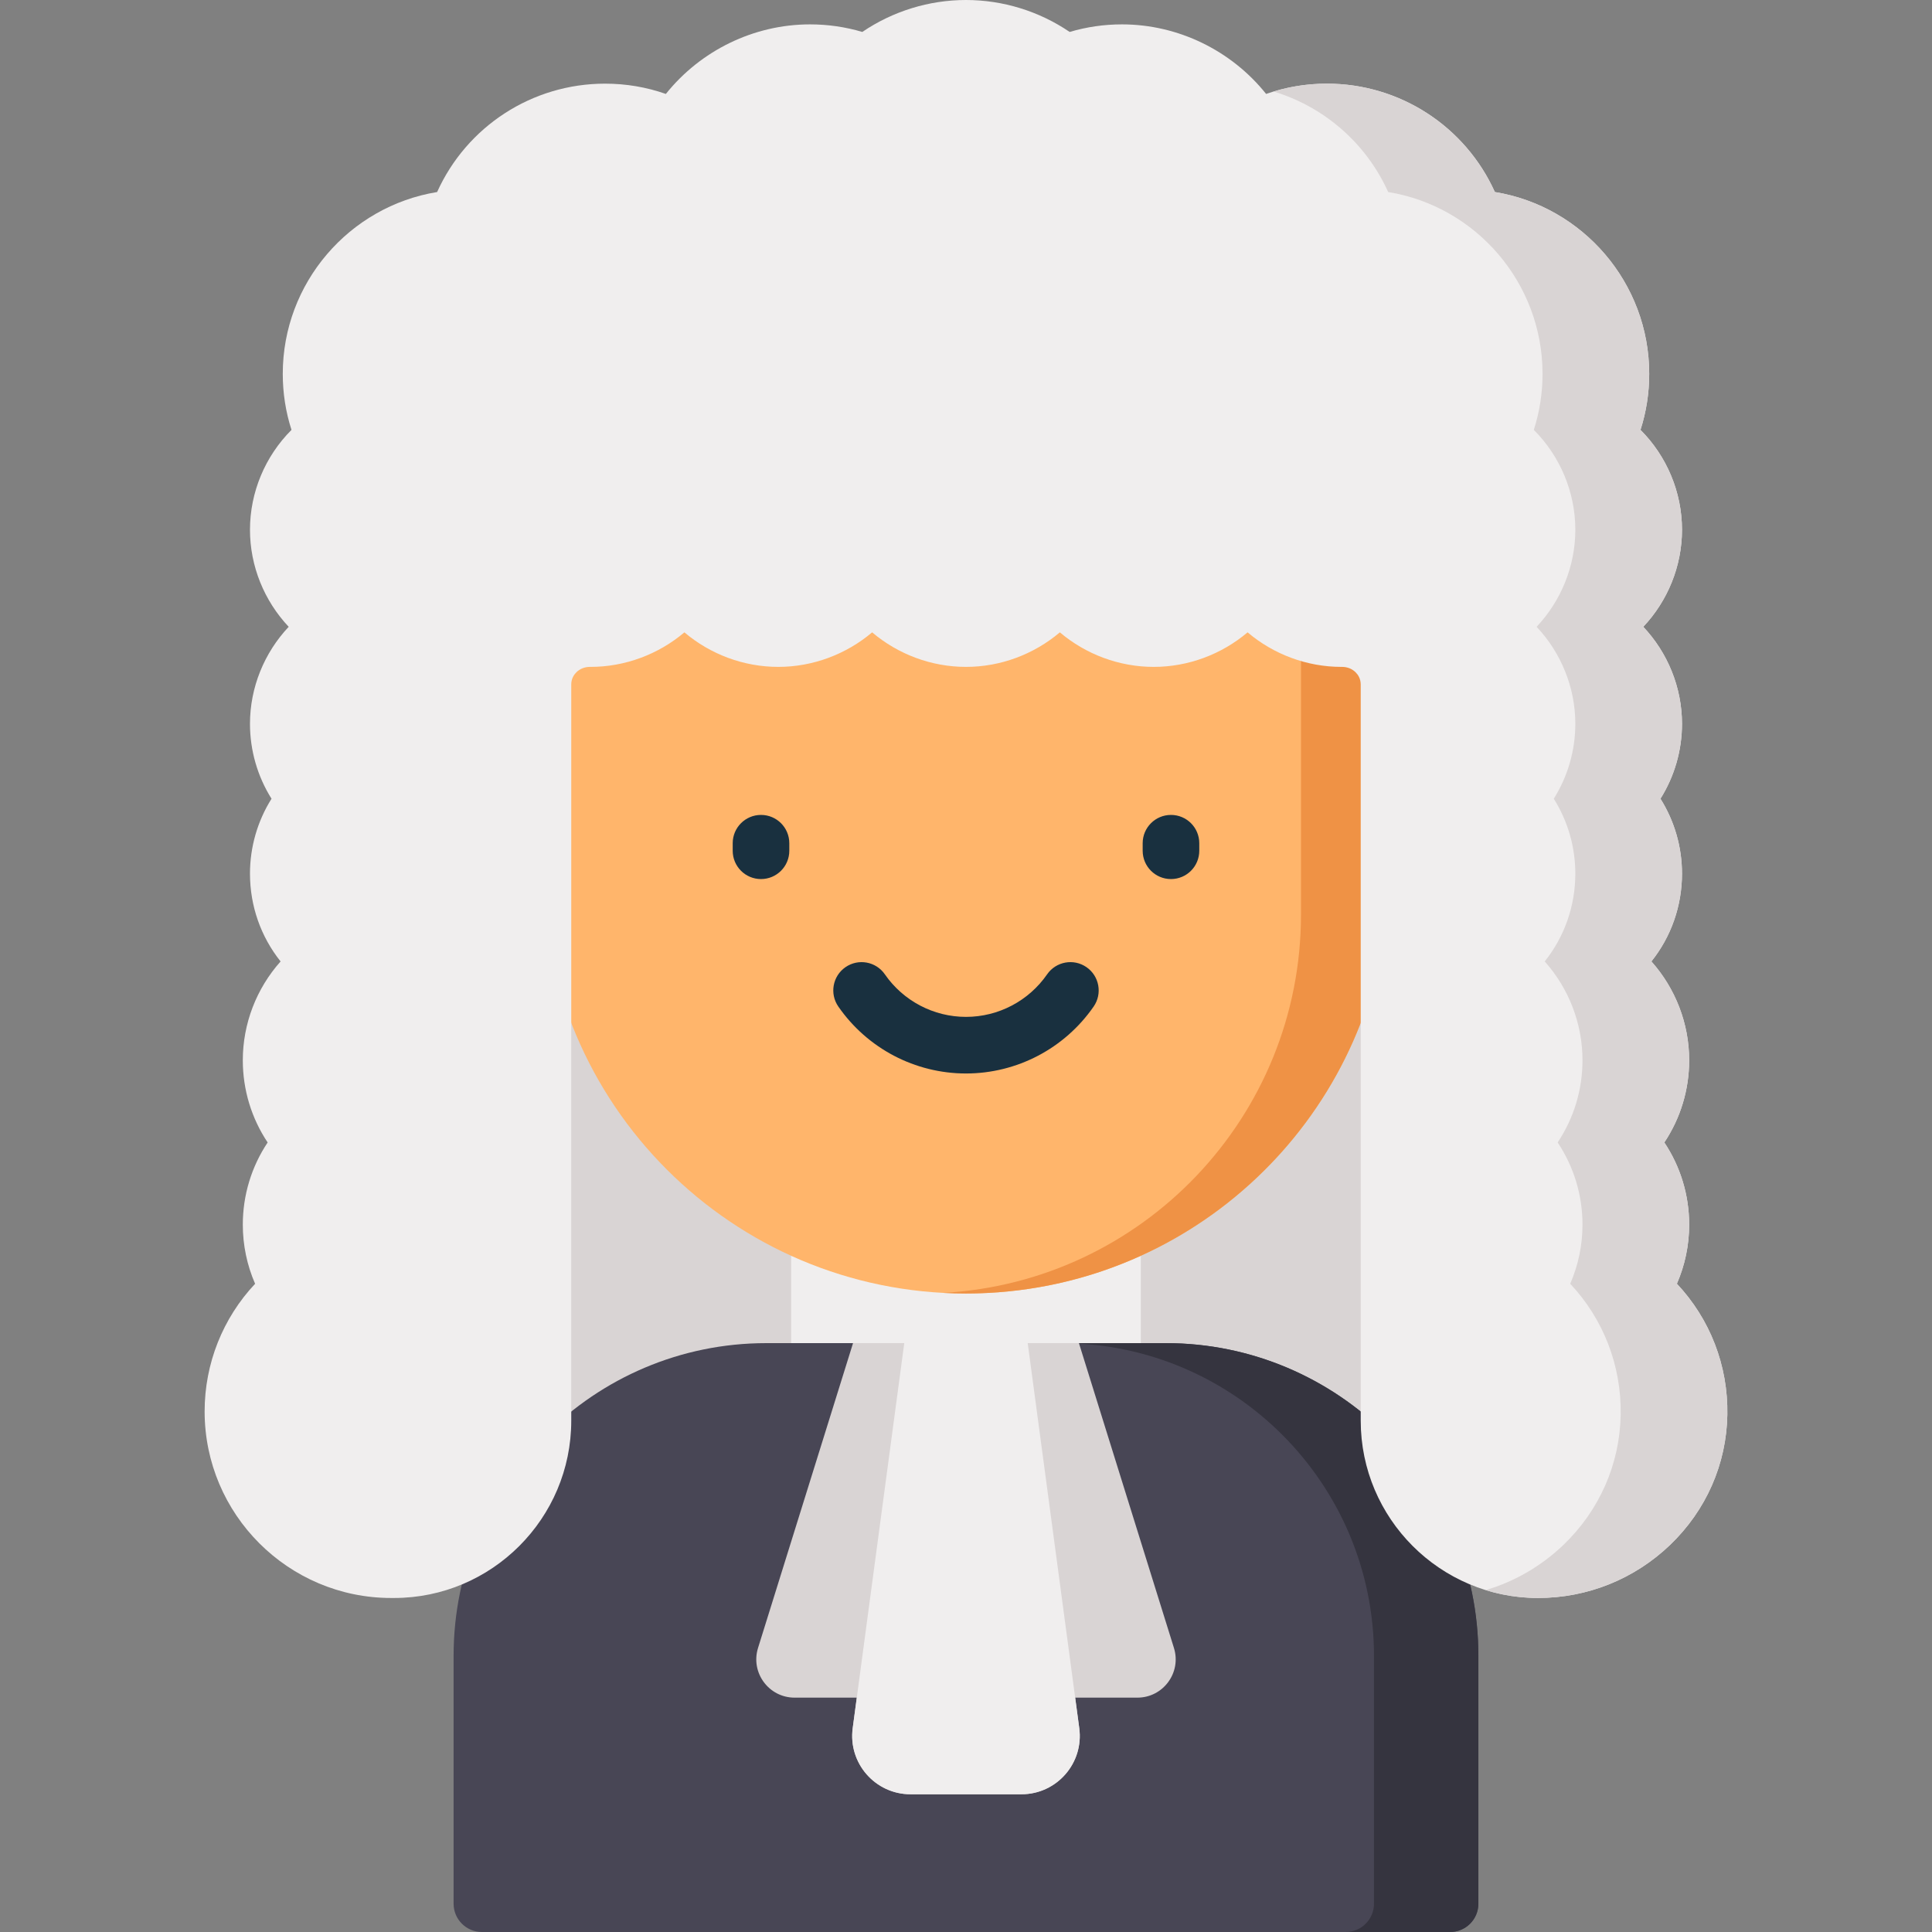 <?xml version="1.0" encoding="iso-8859-1"?>
<!-- Generator: Adobe Illustrator 19.0.0, SVG Export Plug-In . SVG Version: 6.00 Build 0)  -->
<svg version="1.1" id="Capa_1" xmlns="http://www.w3.org/2000/svg" xmlns:xlink="http://www.w3.org/1999/xlink" x="0px" y="0px"
	 viewBox="0 0 512 512" style="enable-background:new 0 0 512 512;" xml:space="preserve">
<rect x="0" y="0" width="512" height="512" fill="#808080" stroke="none"/>
<rect x="143.89" y="202.83" style="fill:#D9D4D4;" width="224.22" height="235.17"/>
<rect x="209.66" y="267.73" style="fill:#F0EEEE;" width="92.67" height="95.71"/>
<path style="fill:#484655;" d="M308.925,355.943H203.069c-45.689,0-82.861,37.172-82.861,82.862V504.5c0,4.143,3.358,7.5,7.5,7.5
	h256.578c4.143,0,7.5-3.357,7.5-7.5v-65.694C391.786,393.115,354.615,355.943,308.925,355.943z"/>
<path style="fill:#35343F;" d="M308.925,355.943h-27.667c45.689,0,82.861,37.172,82.861,82.862V504.5c0,4.143-3.357,7.5-7.5,7.5
	h27.667c4.143,0,7.5-3.357,7.5-7.5v-65.694C391.786,393.115,354.615,355.943,308.925,355.943z"/>
<path style="fill:#FFB56B;" d="M368.107,166.54v64.14c0,61.91-50.19,112.11-112.11,112.11s-112.11-50.2-112.11-112.11v-64.14
	c3.85,1.73,8.12,2.69,12.61,2.69c10.19,0,19.23-4.93,24.88-12.54c5.64,7.61,14.68,12.54,24.87,12.54c10.19,0,19.23-4.93,24.88-12.54
	c5.64,7.61,14.68,12.54,24.87,12.54s19.23-4.93,24.88-12.54c5.64,7.61,14.68,12.54,24.87,12.54s19.23-4.93,24.88-12.54
	c5.64,7.61,14.68,12.54,24.87,12.54C359.987,169.23,364.257,168.27,368.107,166.54z"/>
<path style="fill:#EF9245;" d="M344.777,167.317v75.026c0,53.578-41.949,97.354-94.794,100.286c0.99,0.052,1.983,0.092,2.98,0.119
	c0.006,0,0.012,0.001,0.019,0.001c1.002,0.027,2.007,0.041,3.015,0.041l0,0c2.841,0,5.657-0.108,8.445-0.315
	c0.144-0.011,0.289-0.023,0.433-0.034c1.704-0.134,3.397-0.306,5.079-0.515c55.332-6.872,98.152-54.062,98.152-111.246v-64.14
	c-3.85,1.73-8.12,2.69-12.61,2.69C351.728,169.23,348.118,168.552,344.777,167.317z"/>
<g>
	<path style="fill:#19303F;" d="M310.32,232.962c-4.142,0-7.5-3.357-7.5-7.5v-2c0-4.143,3.358-7.5,7.5-7.5
		c4.143,0,7.5,3.357,7.5,7.5v2C317.82,229.605,314.464,232.962,310.32,232.962z"/>
	<path style="fill:#19303F;" d="M201.674,232.962c-4.143,0-7.5-3.357-7.5-7.5v-2c0-4.143,3.357-7.5,7.5-7.5s7.5,3.357,7.5,7.5v2
		C209.174,229.605,205.816,232.962,201.674,232.962z"/>
	<path style="fill:#19303F;" d="M255.997,284.484c-13.494,0-26.142-6.632-33.833-17.739c-2.358-3.405-1.509-8.077,1.896-10.435
		c3.406-2.358,8.078-1.51,10.436,1.896c4.891,7.063,12.928,11.278,21.501,11.278c8.573,0,16.61-4.216,21.501-11.278
		c2.358-3.404,7.029-4.255,10.435-1.896c3.405,2.358,4.255,7.03,1.897,10.435C282.139,277.853,269.491,284.484,255.997,284.484z"/>
</g>
<path style="fill:#D9D4D4;" d="M311.106,436.722l-25.177-80.778h-13.573h-32.719h-13.573l-25.177,80.778
	c-2.037,6.535,2.846,13.172,9.692,13.172h16.482l-1.083,8.092c-1.241,9.272,5.971,17.514,15.326,17.514h29.387
	c9.355,0,16.567-8.242,15.326-17.514l-1.083-8.092h16.482C308.26,449.894,313.143,443.257,311.106,436.722z"/>
<path style="fill:#F0EEEE;" d="M444.391,340.208c2.143-4.916,3.257-10.237,3.257-15.668c0-7.825-2.305-15.363-6.582-21.777
	c4.277-6.409,6.582-13.948,6.582-21.782c0-9.735-3.64-19.052-10.012-26.191c5.225-6.541,8.112-14.674,8.112-23.27
	c0-7.067-1.997-13.932-5.709-19.85c3.712-5.918,5.709-12.782,5.709-19.85c0-9.63-3.782-18.837-10.261-25.71
	c6.479-6.875,10.261-16.08,10.261-25.711c0-9.968-4.031-19.506-11.001-26.476c1.536-4.78,2.311-9.755,2.311-14.854
	c0-24.083-17.61-44.374-40.906-48.18c-7.828-17.361-25.144-28.721-44.494-28.721c-5.575,0-10.975,0.915-16.125,2.727
	C326.337,13.39,312.224,6.46,297.327,6.46c-4.716,0-9.358,0.673-13.855,2.006C275.404,2.981,265.798,0,255.997,0
	c-9.801,0-19.407,2.981-27.476,8.465c-4.496-1.332-9.139-2.005-13.855-2.005c-14.896,0-29.01,6.93-38.205,18.437
	c-5.15-1.812-10.55-2.727-16.125-2.727c-19.351,0-36.666,11.359-44.494,28.721c-23.296,3.806-40.906,24.097-40.906,48.18
	c0,5.1,0.776,10.074,2.313,14.854c-6.971,6.97-11.002,16.508-11.002,26.476c0,9.631,3.781,18.836,10.261,25.711
	c-6.479,6.873-10.261,16.08-10.261,25.71c0,7.067,1.997,13.932,5.709,19.85c-3.712,5.918-5.709,12.782-5.709,19.85
	c0,8.597,2.888,16.729,8.112,23.27c-6.372,7.139-10.013,16.456-10.013,26.191c0,7.833,2.305,15.373,6.583,21.782
	c-4.278,6.414-6.583,13.952-6.583,21.777c0,5.432,1.115,10.753,3.259,15.671c-8.565,9.119-13.378,21.147-13.378,33.829
	c0,27.262,22.179,49.44,49.439,49.44h0.75c25.899,0,46.97-21.071,46.97-46.971v-195.1c0-1.568,0.732-2.626,1.345-3.236
	c0.936-0.932,2.204-1.444,3.593-1.444c0.035,0,0.138,0.001,0.173,0.001c9.152,0,17.983-3.323,24.877-9.153
	c6.887,5.83,15.718,9.153,24.873,9.153c9.152,0,17.983-3.323,24.877-9.153c6.887,5.83,15.718,9.153,24.873,9.153
	c9.152,0,17.983-3.323,24.877-9.153c6.887,5.83,15.718,9.153,24.873,9.153c9.152,0,17.983-3.323,24.877-9.153
	c6.887,5.83,15.718,9.153,24.873,9.153l0.167-0.001c0.008,0,0.016,0,0.023,0c1.37,0,2.64,0.513,3.575,1.444
	c0.613,0.61,1.345,1.668,1.345,3.236v195.1c0,25.899,21.07,46.971,46.97,46.971c13.108,0,25.545-4.994,35.023-14.07
	c9.564-9.18,14.949-21.441,15.165-34.525C457.981,361.875,453.166,349.539,444.391,340.208z"/>
<path style="fill:#D9D4D4;" d="M444.391,340.208c2.143-4.916,3.257-10.237,3.257-15.668c0-7.825-2.305-15.363-6.582-21.777
	c4.277-6.409,6.582-13.948,6.582-21.782c0-9.735-3.64-19.052-10.012-26.191c5.225-6.541,8.112-14.674,8.112-23.27
	c0-7.067-1.997-13.932-5.709-19.85c3.712-5.918,5.709-12.782,5.709-19.85c0-9.63-3.782-18.837-10.261-25.71
	c6.479-6.875,10.261-16.08,10.261-25.711c0-9.968-4.031-19.506-11.001-26.476c1.536-4.78,2.311-9.755,2.311-14.854
	c0-24.083-17.61-44.374-40.906-48.18c-7.828-17.361-25.144-28.721-44.494-28.721c-4.866,0-9.599,0.698-14.149,2.08
	c13.353,4.028,24.518,13.655,30.373,26.641c23.296,3.806,40.906,24.097,40.906,48.18c0,5.099-0.775,10.073-2.311,14.854
	c6.97,6.97,11.001,16.508,11.001,26.476c0,9.631-3.781,18.836-10.261,25.711c6.478,6.873,10.261,16.08,10.261,25.71
	c0,7.067-1.997,13.932-5.709,19.85c3.712,5.918,5.709,12.782,5.709,19.85c0,8.597-2.888,16.729-8.112,23.27
	c6.372,7.139,10.012,16.455,10.012,26.191c0,7.834-2.305,15.373-6.582,21.782c4.277,6.414,6.582,13.952,6.582,21.777
	c0,5.431-1.114,10.752-3.257,15.668c8.776,9.331,13.592,21.667,13.376,34.677c-0.216,13.084-5.602,25.346-15.165,34.525
	c-5.903,5.652-12.954,9.72-20.599,11.985c4.379,1.353,9.028,2.085,13.845,2.085c13.108,0,25.545-4.994,35.023-14.07
	c9.564-9.18,14.949-21.441,15.165-34.525C457.981,361.875,453.166,349.539,444.391,340.208z"/>
<path style="fill:#F0EEEE;" d="M239.637,355.943l-13.66,102.043c-1.241,9.272,5.971,17.514,15.326,17.514h29.386
	c9.355,0,16.567-8.242,15.326-17.514l-13.66-102.043H239.637z"/>
<g>
</g>
<g>
</g>
<g>
</g>
<g>
</g>
<g>
</g>
<g>
</g>
<g>
</g>
<g>
</g>
<g>
</g>
<g>
</g>
<g>
</g>
<g>
</g>
<g>
</g>
<g>
</g>
<g>
</g>
</svg>
